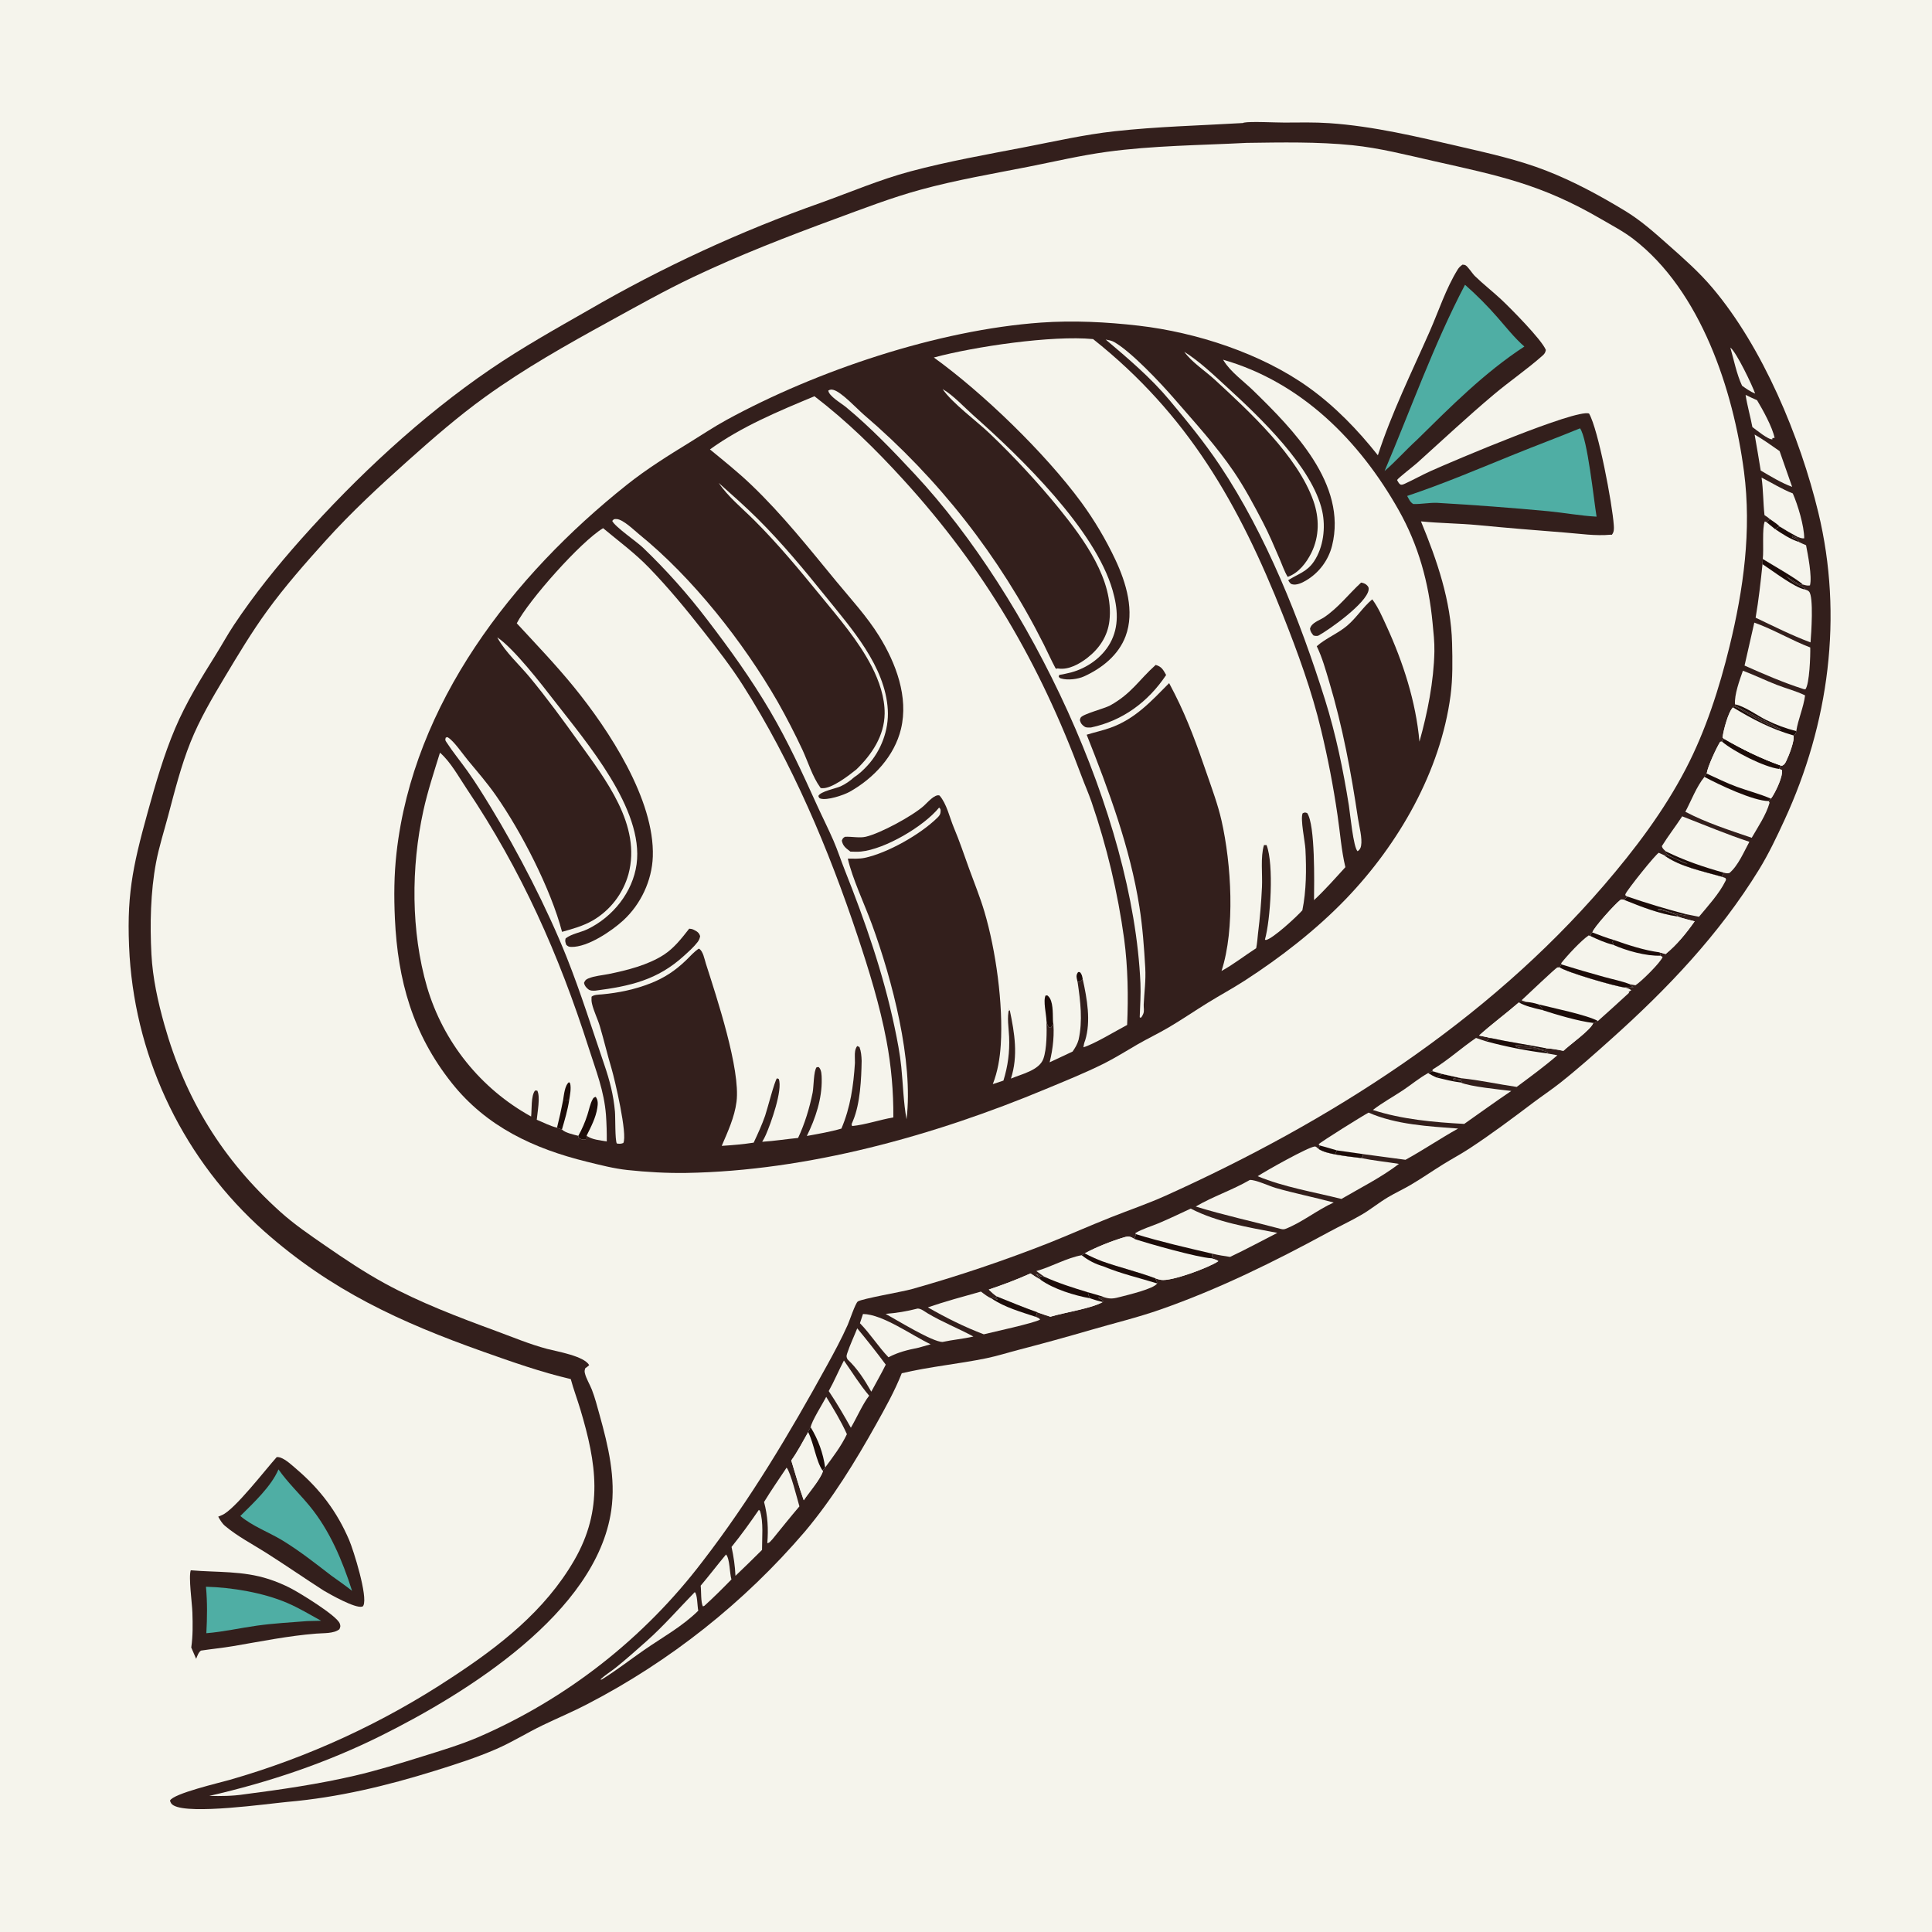 <svg version="1.1" xmlns="http://www.w3.org/2000/svg" style="display: block;" viewBox="0 0 2048 2048" width="1024" height="1024">
<path transform="translate(0,0)" fill="rgb(245,244,236)" d="M 0 0 L 2048 0 L 2048 2048 L 0 2048 L 0 0 z"/>
<path transform="translate(0,0)" fill="rgb(51,31,28)" d="M 1317.6 130.407 C 1317.93 130.262 1318.24 130.043 1318.59 129.973 C 1325.84 128.536 1352.63 129.972 1361.49 129.927 C 1377.32 129.846 1393.3 129.483 1409.09 130.551 C 1456.03 133.727 1502.65 145.004 1548.35 155.569 C 1578.84 162.617 1609.64 169.47 1638.87 180.837 C 1667.76 192.074 1695.77 207.228 1722.25 223.273 C 1739.62 233.799 1753.54 246.369 1768.63 259.728 C 1784.99 274.218 1800.95 288.265 1815.12 304.994 C 1868.63 368.176 1908.16 463.245 1927.49 543.261 C 1954.11 653.464 1938.7 767.299 1891.53 869.489 C 1883.39 887.13 1874.84 905.176 1864.66 921.749 C 1822.44 990.472 1767.57 1048.11 1707.78 1101.59 C 1690.05 1117.45 1672.23 1133.36 1653.55 1148.1 C 1644.33 1155.37 1634.57 1161.84 1625.21 1168.9 C 1602.96 1185.69 1580.85 1202.27 1557.51 1217.56 C 1548.5 1223.47 1538.93 1228.54 1529.77 1234.23 C 1518.17 1241.42 1506.92 1249.26 1495.15 1256.16 C 1487.28 1260.77 1478.92 1264.59 1471.1 1269.25 C 1461.68 1274.86 1453.14 1281.91 1443.68 1287.46 C 1432.34 1294.12 1420.26 1299.68 1408.7 1305.97 C 1351.03 1337.33 1292.06 1366.47 1230.01 1388.18 C 1205.96 1396.6 1180.92 1402.63 1156.46 1409.75 C 1130.81 1417.22 1105.34 1424.23 1079.49 1430.95 C 1068.32 1433.85 1057.19 1437.4 1045.89 1439.74 C 1016.03 1445.91 985.642 1448.66 955.894 1455.7 C 948.395 1474.66 938.664 1492.01 928.761 1509.76 C 906.749 1549.21 882.369 1588.87 853.219 1623.54 C 788.847 1698.74 710.576 1760.82 622.695 1806.39 C 607.181 1814.49 590.962 1821.25 575.2 1828.85 C 558.556 1836.87 542.992 1846.72 525.983 1854.1 C 505.099 1863.17 483.087 1870.23 461.361 1876.99 C 410.04 1892.97 358.518 1905.4 304.752 1910.08 C 282.388 1912.21 201.681 1923.66 184.145 1913.9 C 181.692 1912.54 181.077 1911.33 180.201 1908.77 C 183.291 1901.3 233.601 1889.59 243.172 1886.82 C 326.551 1862.94 405.793 1826.46 478.155 1778.65 C 529.183 1745.31 577.653 1707.65 608.685 1654 C 640.005 1599.86 632.237 1551.01 615.235 1494.17 C 612 1483.36 607.976 1472.82 605.041 1461.91 C 573.682 1454.56 542.818 1443.71 512.489 1432.94 C 424.102 1401.55 350.893 1367.98 279.865 1305.03 C 195.995 1230.41 144.823 1125.81 137.391 1013.8 C 133.655 951.203 140.146 920.337 156.64 860.718 C 164.804 831.211 173.65 800.343 185.631 772.173 C 197.441 744.403 212.654 719.75 228.586 694.305 C 235.143 683.832 241.04 672.926 247.884 662.635 C 269.232 630.536 293.786 600.04 319.401 571.276 C 378.202 505.245 446.863 441.146 520.006 391.302 C 553.452 368.509 588.217 349.024 623.297 329.003 C 701.933 283.327 784.67 245.107 870.424 214.84 C 901.453 203.684 932.781 190.333 964.632 181.796 C 1004.89 171.005 1046.38 163.726 1087.3 155.802 C 1118.54 149.751 1149.66 142.667 1181.33 139.163 C 1226.66 134.148 1272.12 133.085 1317.6 130.407 z"/>
<path transform="translate(0,0)" fill="rgb(245,244,236)" d="M 1321.46 151.46 C 1358.35 150.937 1396.85 150.19 1433.58 153.934 C 1462.46 156.88 1490.68 164.169 1518.95 170.54 C 1589.44 186.426 1633.72 195.173 1697.36 232.291 C 1708.78 238.956 1720.8 245.203 1731.31 253.266 C 1803.02 308.279 1837.47 413.667 1848.71 499.96 C 1856.85 562.476 1848.21 624.568 1833.36 685.32 C 1822.57 729.523 1808.08 774.553 1787.02 815.015 C 1763.7 859.829 1733.08 900.292 1700.24 938.453 C 1575.28 1083.66 1409.27 1189.12 1235.79 1267.4 C 1216.91 1275.92 1197 1282.68 1177.74 1290.33 C 1155.74 1299.07 1134.13 1308.66 1112.17 1317.46 C 1064.3 1336.33 1015.49 1352.76 965.946 1366.69 C 956.511 1369.29 913.663 1376.69 909.34 1379.62 C 906.742 1381.38 900.475 1400.24 898.636 1404.36 C 892.042 1419.12 884.353 1433.38 876.567 1447.53 C 836.959 1519.55 795.208 1589.7 744.941 1654.91 C 682.922 1736.51 600.948 1800.77 506.907 1841.51 C 487.618 1849.69 467.498 1855.73 447.53 1861.96 C 423.795 1869.36 400.495 1876.59 376.248 1882.25 C 338.026 1891.18 297.701 1897.04 258.773 1902.07 C 246.518 1903.96 234.168 1904.02 221.804 1903.73 C 285.199 1889.24 346.343 1868.67 404.647 1839.57 C 494.56 1794.68 632.218 1709.71 647.962 1601.05 C 652.93 1566.77 644.693 1532.53 635.55 1499.75 C 633.068 1490.85 630.733 1481.63 627.365 1473.02 C 625.178 1467.43 621.33 1461.34 619.992 1455.59 C 619.473 1453.36 619.755 1452.4 620.447 1450.32 C 621.984 1449.31 623.203 1448.44 624.541 1447.15 C 619.369 1437.43 590.048 1432.55 580.081 1429.92 C 561.342 1424.95 543.512 1417.41 525.335 1410.73 C 485.711 1396.17 445.187 1380.77 408.036 1360.52 C 386.012 1348.51 365.375 1334.65 344.76 1320.4 C 328.368 1309.07 311.953 1297.91 297.116 1284.55 C 236.194 1229.7 196.493 1165.2 174.264 1086.31 C 167.425 1062.04 161.843 1036.78 160.52 1011.56 C 158.867 980.017 159.545 945.43 165.426 914.268 C 168.539 897.774 173.91 881.068 178.228 864.795 C 185.091 838.933 191.969 811.586 201.933 786.782 C 211.757 762.325 224.811 740.181 238.313 717.63 C 252.556 693.843 266.828 670.05 283.134 647.599 C 302.062 621.539 323.364 597.347 344.894 573.44 C 372.193 543.128 402.342 515.197 432.746 488.059 C 459.097 464.539 485.609 441.433 514.29 420.741 C 556.197 390.508 600.617 365.514 645.817 340.707 C 675.19 324.587 704.628 308.008 734.909 293.633 C 783.971 270.342 834.349 250.807 885.265 232.074 C 915.025 221.125 944.766 209.62 975.369 201.223 C 1013.32 190.81 1051.82 184.324 1090.37 176.709 C 1117.84 171.283 1145.3 164.79 1173.05 160.996 C 1222.17 154.279 1272.03 154.021 1321.46 151.46 z"/>
<path transform="translate(0,0)" fill="rgb(51,31,28)" d="M 1550.31 280.531 C 1550.98 280.612 1552.51 280.701 1553.27 281.054 C 1555.92 282.298 1560.72 289.957 1563.34 292.519 C 1572.22 301.175 1582.09 308.826 1591.17 317.283 C 1600.65 326.121 1634.38 360.067 1638.67 370.981 C 1638.07 373.881 1637.33 375.038 1635.1 377.02 C 1618.78 391.473 1600.3 404.105 1583.54 418.184 C 1555.79 441.505 1529.28 466.394 1502.33 490.633 C 1498.41 494.158 1482.51 506.375 1480.97 508.788 C 1481.18 509.202 1481.36 509.627 1481.59 510.031 C 1483.88 514.13 1485.05 514.641 1489.08 512.804 C 1498.45 508.532 1507.43 503.436 1516.83 499.222 C 1541.46 488.185 1669.96 433.612 1684.43 438.301 C 1694.28 455.083 1709.21 534.579 1710.69 556.825 C 1710.93 560.49 1711.1 563.963 1708.59 566.915 C 1708.23 566.874 1707.87 566.759 1707.51 566.793 C 1691.11 568.329 1675.27 565.785 1658.81 564.518 C 1628.07 562.151 1597.44 559.594 1566.73 556.652 C 1546.6 554.722 1526.37 554.734 1506.28 552.68 C 1523.26 593.788 1538.16 636.911 1539.27 681.863 C 1539.71 700.109 1540.05 719.022 1537.66 737.14 C 1526.99 817.802 1482.54 894.877 1426.76 952.873 C 1395.22 985.658 1357.35 1015.02 1319.18 1039.66 C 1306.51 1047.84 1293.11 1055.07 1280.26 1063.01 C 1266.43 1071.55 1252.93 1080.8 1238.92 1089.05 C 1228.12 1095.41 1216.76 1100.81 1205.9 1107.06 C 1193.87 1113.99 1182.18 1121.46 1169.73 1127.65 C 1149.97 1137.48 1129.18 1145.83 1108.82 1154.32 C 990.102 1203.87 856.425 1241.19 727.25 1243.36 C 706.853 1243.68 685.529 1242.45 665.232 1240.28 C 650.662 1238.72 636.403 1235 622.205 1231.51 C 565.929 1217.66 515.752 1194.45 478.843 1147.97 C 437.413 1095.8 421.607 1039.21 418.611 973.662 C 417.54 950.237 417.709 927.329 420.336 904.004 C 438.161 745.721 543.102 610.474 664.488 513.895 C 685.704 497.015 708.34 482.93 731.374 468.784 C 744.196 460.911 756.709 452.491 769.918 445.265 C 865.939 392.731 994.454 349.703 1103.46 341.958 C 1137.61 339.532 1173.07 341.301 1207.04 345.235 C 1268.24 352.321 1337 374.619 1387.29 410.719 C 1415.21 430.755 1439.33 455.75 1460.6 482.62 C 1475.1 437.852 1496.43 394.638 1515.4 351.656 C 1525.06 329.786 1532.61 306.046 1545.25 285.624 C 1546.57 283.493 1548.29 281.969 1550.31 280.531 z"/>
<path transform="translate(0,0)" fill="rgb(245,244,236)" d="M 547.789 660.717 C 560.256 636.586 615.427 574.233 639.309 559.895 C 655.898 573.732 672.826 586.139 687.929 601.748 C 708.979 623.501 727.263 645.779 745.917 669.529 C 760.427 688.001 774.748 706.409 787.392 726.232 C 839.546 807.992 878.444 900.304 909.041 992.1 C 921.174 1028.5 932.582 1065.37 939.713 1103.12 C 944.755 1129.96 947.188 1157.22 946.976 1184.52 C 932.481 1186.98 917.707 1192.21 903.248 1193.67 L 902.719 1191.7 L 904.376 1187.66 C 911.811 1169.91 913.069 1143.76 913.382 1124.49 C 913.18 1119.44 912.867 1114.71 911.079 1109.92 L 908.666 1108.84 C 906.24 1112.19 906.093 1116 906.165 1119.97 C 906.185 1122.24 906.218 1124.5 906.266 1126.76 C 904.707 1150.93 901.508 1173.94 891.916 1196.36 C 880.048 1199.83 867.436 1201.94 855.277 1204.17 C 864.411 1185.72 871.475 1164.72 871.045 1143.86 C 870.961 1139.78 871.009 1134.12 867.883 1131.14 L 865.697 1131.28 C 862.364 1135.15 862.642 1152.15 861.444 1158.13 C 858.163 1174.49 853.095 1191.18 846.001 1206.28 C 833.284 1207.49 820.701 1209.55 807.935 1210.33 C 809.446 1207.93 810.774 1205.41 811.906 1202.8 C 816.916 1191.39 829.978 1155.38 825.517 1143.76 L 823.665 1143.04 C 821.24 1145.14 813.238 1176.48 811.038 1182.78 C 807.621 1192.56 803.326 1201.89 798.923 1211.26 C 787.637 1213.01 776.439 1213.94 765.055 1214.67 C 771.528 1199.57 778.621 1184.39 780.734 1167.94 C 785.136 1133.67 759.624 1057.02 748.291 1021.56 C 746.772 1016.81 745.277 1007.87 740.82 1005.57 C 735.914 1008.66 731.651 1013.69 727.461 1017.72 C 715.803 1028.92 704.564 1036.47 689.457 1042.41 C 673.027 1048.88 655.598 1052.48 638.054 1054.08 C 634.679 1054.38 629.537 1054.31 627.061 1056.58 C 626.896 1059.2 626.936 1061.45 627.543 1064.02 C 629.485 1072.26 633.54 1079.97 635.934 1088.09 C 640.286 1102.83 643.803 1117.83 648.217 1132.6 C 651.535 1143.7 665.461 1202.89 660.732 1211.64 C 658.012 1212.67 656.63 1212.53 653.838 1212.16 C 651.845 1208.38 652.42 1184.36 651.878 1178.28 C 650.288 1160.46 646.289 1145.28 640.545 1128.49 C 627.571 1090.56 615.7 1052.4 600.858 1015.1 C 580.135 963.027 549.174 903.081 519.762 854.858 C 512.078 842.259 504.23 829.584 495.675 817.55 C 488.339 807.229 480.074 797.244 473.201 786.641 C 471.759 784.418 471.892 784.469 472.479 781.967 L 474.03 781.364 C 474.379 781.534 474.745 781.67 475.076 781.873 C 481.296 785.687 490.613 799.419 495.672 805.509 C 505.808 817.714 516.236 829.78 525.359 842.771 C 552.532 881.465 583.931 942.473 595.788 987.804 C 606.99 984.658 618.2 981.581 628.363 975.746 C 646.841 964.95 660.398 947.393 666.167 926.785 C 680.231 874.561 641.578 825.957 613.15 786.115 C 596.709 763.073 579.836 740.099 561.832 718.254 C 550.944 705.043 535.972 691.579 527.706 676.692 C 527.513 676.344 527.333 675.988 527.147 675.636 C 544.697 687.381 574.256 725.598 588.09 743.485 C 621.813 787.087 682.697 857.812 674.825 916.017 C 670.804 945.754 649.469 972.199 622.684 985.021 C 615.337 988.539 606.041 989.788 599.59 994.734 C 598.727 997.686 599.333 998.593 600.211 1001.48 C 602.027 1003.25 603.052 1003.71 605.644 1003.77 C 623.026 1004.14 648.345 986.966 660.629 975.703 C 679.252 958.627 691.122 933.412 692.006 908.076 C 694.112 847.704 645.449 773.756 608.221 728.061 C 589.145 704.647 568.26 682.875 547.789 660.717 z"/>
<path transform="translate(0,0)" fill="rgb(51,31,28)" d="M 730.584 984.443 C 732.233 984.563 733.616 984.729 735.123 985.469 C 738.689 987.221 740.99 988.482 742.176 992.343 C 741.734 994.888 740.956 996.68 739.406 998.717 C 735.357 1004.04 729.906 1008.78 724.984 1013.27 C 696.91 1038.89 667.743 1045.41 631.107 1050.12 C 628.443 1050.17 625.896 1050.44 623.662 1048.72 C 621.398 1046.97 619.607 1044.76 619.065 1041.93 C 620.108 1039.45 620.887 1038.37 623.542 1037.24 C 629.966 1034.51 638.449 1033.88 645.341 1032.48 C 664.778 1028.54 687.022 1022.93 703.729 1012.06 C 714.704 1004.91 722.595 994.605 730.584 984.443 z"/>
<path transform="translate(0,0)" fill="rgb(245,244,236)" d="M 863.348 420.031 C 898.144 446.747 927.744 475.809 957.289 508.193 C 1043.51 602.699 1102.01 702.856 1146.38 822.459 C 1149.79 831.652 1153.81 840.638 1157.01 849.903 C 1173.25 897.14 1184.85 945.846 1191.65 995.33 C 1195.63 1025.54 1196.15 1056.08 1194.81 1086.5 C 1183.18 1092.61 1159.67 1106.92 1148.46 1110.17 C 1148.84 1107.5 1149.25 1105.44 1150.29 1102.92 C 1156.62 1082.66 1152.31 1058.42 1147.77 1038.14 C 1145.83 1040.15 1145.04 1040.28 1142.32 1041.1 C 1145.29 1061.28 1147.87 1081.99 1143.34 1102.19 C 1141.98 1107.08 1139.82 1110.54 1137.02 1114.67 L 1112.65 1126.11 C 1116.3 1111.6 1118.03 1095.36 1116.14 1080.48 C 1115.86 1084.21 1116.23 1086.34 1113.97 1089.39 C 1111.97 1089.15 1112.42 1089.61 1111.31 1088.06 C 1109.92 1086.12 1109.75 1084.69 1109.32 1082.41 C 1109.67 1093.71 1109.77 1111.96 1105.97 1122.47 C 1101.54 1134.68 1082.52 1138.68 1071.63 1143.36 C 1079.44 1119.07 1075.53 1095.32 1070.43 1070.93 L 1069.33 1071.53 L 1069.89 1069.04 L 1070.36 1071 L 1069.77 1069.07 C 1067.25 1078.6 1069.28 1089.27 1069.7 1099 C 1070.4 1115.19 1068.44 1130.05 1063.67 1145.48 L 1052.41 1149.22 C 1057.65 1135.84 1059.93 1121.83 1060.85 1107.52 C 1063.59 1064.75 1055.67 1007.3 1043.46 966.229 C 1038.87 950.794 1032.72 935.813 1027.24 920.68 C 1021.99 906.183 1017.16 891.597 1011.15 877.389 C 1006.64 866.701 1003.6 851.992 995.922 843.279 C 990.847 841.462 983.061 850.873 979.309 854.208 C 967.112 865.048 933.353 883.373 917.663 887.016 C 911.145 888.53 902.606 886.634 895.701 887.042 C 893.45 888.433 893.407 888.627 892.373 891.082 C 893.364 896.427 896.192 898.724 900.415 901.942 L 901.488 902.746 C 905.17 902.822 908.926 903.049 912.598 902.686 C 938.306 900.145 979.259 875.995 995.514 856.05 C 997.177 857.626 997.168 858.107 997.04 860.452 C 996.87 863.545 995.441 865.072 993.38 867.092 C 975.566 884.543 940.776 904.323 916.468 909.384 C 910.756 910.573 904.517 910.208 898.707 910.163 C 903.32 930.791 916.724 959.216 924.353 980.059 C 945.625 1038.18 968.503 1124.9 960.963 1186.5 C 957.658 1168.4 957.262 1149.29 955.403 1130.95 C 953.983 1116.95 951.203 1102.69 948.307 1088.92 C 936.309 1031.88 917.001 976.383 895.501 922.342 C 891.367 911.95 887.905 901.213 883.456 890.959 C 877.947 878.262 871.624 865.839 865.903 853.219 C 850.561 819.377 835.188 785.811 816.321 753.734 C 796.2 719.524 773.725 688.277 749.631 656.823 C 728.96 629.655 706.199 604.143 681.558 580.518 C 674.93 574.121 651.983 558.58 648.987 552.187 L 650.716 550.433 C 652.091 550.204 652.252 550.105 653.807 550.226 C 660.763 550.767 672.258 562.118 677.576 566.432 C 734.265 612.424 787.892 680.578 824.334 743.857 C 833.777 760.582 842.58 777.66 850.722 795.055 C 856.511 807.625 861.348 823.465 869.371 834.516 C 870.199 835.655 869.884 835.406 871.44 835.516 C 881.688 836.242 900.185 821.751 907.848 815.608 C 924.189 799.831 937.439 780.024 937.753 756.449 C 937.979 739.448 931.859 721.658 924.173 706.713 C 909.989 679.136 889.006 654.91 869.459 631.02 C 847.087 603.678 824.509 576.359 799.46 551.403 C 786.863 538.853 771.857 526.674 761.904 511.964 C 776.019 524.586 790.291 537.107 803.7 550.485 C 829.214 575.941 852.234 603.726 874.808 631.746 C 902.46 666.07 938.491 706.243 941.121 752.506 C 942.327 773.712 934.071 795.545 919.855 811.203 C 915.615 815.872 910.674 820.555 905.362 823.97 C 901.233 827.678 896.205 831.232 891.121 833.533 C 885.775 835.953 869.757 838.837 867.502 843.772 C 868.102 845.135 868.003 845.926 869.542 846.459 C 876.531 848.877 894.504 842.796 900.764 839.283 C 926.107 825.061 948.123 801.485 955.061 772.787 C 963.266 738.85 949.709 703.015 932.003 674.399 C 919.063 653.485 901.977 635.05 886.364 616.102 C 857.405 580.959 829.711 545.885 796.704 514.244 C 782.693 500.813 767.552 488.714 752.572 476.4 C 785.942 452.207 825.467 435.811 863.348 420.031 z"/>
<path transform="translate(0,0)" fill="rgb(28,12,9)" d="M 1109.32 1082.41 C 1109.2 1075.39 1105.53 1060.87 1108.38 1055.21 C 1110.65 1055.31 1110.04 1054.85 1111.48 1056.32 C 1116.37 1061.28 1115.96 1073.77 1116.14 1080.48 C 1115.86 1084.21 1116.23 1086.34 1113.97 1089.39 C 1111.97 1089.15 1112.42 1089.61 1111.31 1088.06 C 1109.92 1086.12 1109.75 1084.69 1109.32 1082.41 z"/>
<path transform="translate(0,0)" fill="rgb(28,12,9)" d="M 1142.32 1041.1 C 1142 1039.84 1141.72 1038.57 1141.45 1037.29 C 1140.86 1034.28 1141.1 1032.94 1142.84 1030.43 L 1144.62 1030.44 C 1146.98 1032.74 1147.19 1035.05 1147.77 1038.14 C 1145.83 1040.15 1145.04 1040.28 1142.32 1041.1 z"/>
<path transform="translate(0,0)" fill="rgb(245,244,236)" d="M 989.906 378.965 C 1032.97 367.366 1115.24 355.256 1158.73 359.445 C 1259.19 439.257 1313.42 534.409 1360.04 652.184 C 1375.67 691.677 1390.71 732.715 1400.49 774.097 C 1407.65 803.804 1413.43 833.826 1417.82 864.067 C 1420.55 882.132 1421.88 901.539 1426.15 919.235 C 1415.33 931.102 1404.68 943.233 1392.92 954.178 C 1393.11 935.867 1394.29 874.231 1385.65 861.881 C 1383.17 861.072 1383.26 861.081 1380.86 862.116 C 1378.2 868.036 1383.41 892.222 1383.81 900.192 C 1384.89 921.292 1384.82 944.211 1380.55 964.964 C 1374.85 971.462 1349.19 995.266 1341.8 996.481 L 1340.88 996.005 C 1346.84 974.878 1350.55 916.164 1342.6 895.805 L 1339.88 895.825 C 1335.99 908.35 1338.4 926.7 1337.74 940.282 C 1336.98 956.746 1335.58 973.173 1333.54 989.528 C 1333 994.73 1332.64 1000.01 1331.61 1005.14 C 1319.33 1013.02 1307.63 1022.3 1294.85 1029.28 C 1309.44 984.569 1305.31 915.85 1294.84 869.752 C 1290.99 852.834 1284.95 836.709 1279.32 820.345 C 1269.25 791.054 1259.23 763.115 1245.18 735.419 C 1243.26 731.643 1241.32 727.884 1239.34 724.142 C 1220.12 743.557 1203.2 762.264 1176.69 771.61 C 1168.54 774.483 1160.14 776.268 1151.92 778.844 C 1175.29 837.732 1197.9 898.413 1207.83 961.289 C 1211.21 982.676 1212.77 1004.24 1214.01 1025.84 C 1214.78 1039.42 1213 1051.47 1212.37 1064.87 C 1212.21 1068.33 1213.25 1071.54 1211.84 1074.87 C 1211.11 1076.62 1210.57 1077.63 1209.21 1078.98 L 1208.14 1078.3 C 1208.56 1066.35 1209.44 1054.18 1208.91 1042.23 C 1201.07 863.567 1091.3 633.018 969.787 502.739 C 946.546 477.82 923.058 453.283 896.774 431.539 C 891.965 427.561 878.568 419.904 878.038 413.991 C 880.094 412.841 881.251 412.73 883.577 413.345 C 891.998 415.572 908.281 433.119 915.447 439.362 C 994.753 507.076 1059.71 589.975 1106.48 683.178 C 1110.71 691.601 1114.54 700.246 1118.99 708.553 L 1120.43 708.921 L 1120.94 708.518 C 1121.32 708.576 1121.71 708.637 1122.09 708.69 C 1132.96 710.186 1144.29 703.833 1152.69 697.307 C 1165.42 687.412 1174.2 674.271 1176.05 657.963 C 1180.94 614.792 1148.52 570.985 1122.84 539.235 C 1100.05 511.316 1075.56 484.823 1049.52 459.908 C 1035.4 446.382 1009.51 427.486 999.198 412.454 C 1010.09 418.553 1022.56 432.118 1032.21 440.668 C 1082.25 485.006 1160.88 561.273 1179.43 625.836 C 1184.85 644.698 1186.65 664.093 1176.71 681.847 C 1168.14 697.154 1152.19 708.278 1135.4 712.813 C 1131.25 713.934 1127.09 714.67 1122.87 715.461 L 1122.24 717.083 C 1123.09 718.671 1123.32 718.763 1125.02 719.262 C 1131.98 721.301 1142.65 719.958 1149.13 717.011 C 1168.08 708.401 1185.62 694.498 1193.16 674.44 C 1203.07 648.072 1193.76 617.657 1182.34 593.32 C 1172.26 571.92 1160.16 551.531 1146.2 532.435 C 1107.73 480.123 1042.25 416.725 989.906 378.965 z"/>
<path transform="translate(0,0)" fill="rgb(51,31,28)" d="M 1225.07 704.838 C 1231.49 706.667 1233.07 710.102 1236.15 715.542 C 1217.1 744.064 1190.15 764.018 1156.51 771.166 C 1154.34 771.123 1151.68 771.561 1149.83 770.364 C 1146.95 768.496 1145.5 766.714 1144.7 763.389 C 1145.01 762.46 1145.1 761.417 1145.64 760.6 C 1148.19 756.776 1171.03 751.002 1176.7 747.849 C 1199.59 735.133 1206.96 721.101 1225.07 704.838 z"/>
<path transform="translate(0,0)" fill="rgb(245,244,236)" d="M 466.391 797.871 C 477.628 807.622 486.172 823.384 494.494 835.79 C 552.896 922.849 592.355 1011.5 624.161 1111.15 C 631.883 1135.35 640.391 1156.33 642.364 1181.99 C 643.011 1191.31 643.289 1200.65 643.198 1209.99 C 636.932 1208.86 626.809 1208.09 621.843 1203.82 C 622.528 1205.74 622.261 1205.56 621.633 1207.35 C 620.799 1207.67 619.998 1208.04 619.077 1208.06 C 616.834 1208.12 614.936 1207.24 613.186 1205.96 L 613.035 1204.01 C 608.415 1202.82 598.834 1200.79 595.689 1197.29 C 593.827 1196.83 592.232 1196.11 590.461 1195.37 C 583.049 1193.67 576.042 1189.82 568.984 1186.99 C 569.607 1179.58 573.008 1162.45 569.498 1156.08 L 567.214 1156 C 562.724 1161.37 563.844 1176.47 563.014 1183.55 C 509.614 1154.1 469.972 1104.8 452.683 1046.32 C 435.568 987.298 435.632 919.312 448.783 859.39 C 453.37 838.492 460.095 818.288 466.391 797.871 z"/>
<path transform="translate(0,0)" fill="rgb(28,12,9)" d="M 613.035 1204.01 C 617.041 1196.84 620.144 1189.66 622.665 1181.83 C 624.308 1176.73 625.595 1169.99 628.182 1165.38 C 629.209 1163.54 629.429 1163.44 631.457 1162.69 C 634.151 1166.26 633.826 1170.19 633.173 1174.48 C 631.611 1184.76 626.443 1194.63 621.843 1203.82 C 622.528 1205.74 622.261 1205.56 621.633 1207.35 C 620.799 1207.67 619.998 1208.04 619.077 1208.06 C 616.834 1208.12 614.936 1207.24 613.186 1205.96 L 613.035 1204.01 z"/>
<path transform="translate(0,0)" fill="rgb(28,12,9)" d="M 596.845 1166.56 L 603.323 1166.42 C 601.75 1176.72 598.603 1187.29 595.689 1197.29 C 593.827 1196.83 592.232 1196.11 590.461 1195.37 C 592.846 1185.82 594.975 1176.22 596.845 1166.56 z"/>
<path transform="translate(0,0)" fill="rgb(28,12,9)" d="M 596.845 1166.56 C 597.807 1161.12 598.511 1150.7 603.165 1147.11 L 604.418 1148.55 C 605.622 1154.42 604.195 1160.57 603.323 1166.42 L 596.845 1166.56 z"/>
<path transform="translate(0,0)" fill="rgb(245,244,236)" d="M 1172.1 359.936 C 1175.08 360.512 1178.36 361.009 1181.02 362.534 C 1199.47 373.107 1230.3 405.971 1244.82 422.729 C 1266.57 447.915 1289.33 472.582 1308.04 500.198 C 1319.41 516.986 1329.3 535.543 1338.66 553.511 C 1345.26 566.184 1350.87 579.523 1356.53 592.639 C 1359.18 598.793 1361.52 605.809 1365 611.514 C 1376.52 607.501 1384.89 596.607 1390.14 585.945 C 1398.71 568.567 1398.63 549.104 1392.3 531.076 C 1375.49 483.196 1324.27 436.182 1287.61 402.398 C 1277.62 393.199 1263.14 383.868 1255.4 372.895 C 1272.08 383.53 1286.11 397.051 1300.63 410.352 C 1335.05 441.872 1391.33 495.138 1401.6 541.79 C 1405.42 559.168 1402.92 580.084 1392.91 595.074 C 1385.46 606.234 1375.91 608.376 1365.56 615.051 C 1366.56 616.703 1367.59 618.754 1369.52 619.31 C 1374.37 620.702 1380.32 617.815 1384.4 615.388 C 1398.18 607.271 1408.14 593.968 1412.05 578.453 C 1428.28 513.236 1370.9 455.372 1328.59 414.075 C 1318.59 404.316 1304.39 394.227 1297.13 382.298 C 1296.93 381.97 1296.74 381.635 1296.54 381.304 C 1379.52 405.183 1441.2 467.18 1482.69 540.804 C 1503.79 578.245 1514.54 617.774 1518.6 660.396 C 1519.56 670.371 1520.73 680.61 1520.52 690.632 C 1519.88 722.297 1513.23 755.671 1504.68 786.178 C 1500.9 743.663 1487.32 701.875 1469.58 663.272 C 1465.19 653.729 1460.96 643.75 1454.64 635.31 C 1444.74 643.654 1437.88 654.962 1427.92 663.35 C 1418.03 671.687 1405.47 676.493 1395.81 685.021 C 1401.6 696.893 1405.22 710.08 1409 722.704 C 1423.12 769.927 1432.29 818.835 1439.51 867.563 C 1440.73 875.769 1444.3 888.571 1442.8 896.566 C 1442.32 899.127 1441.29 900.956 1439.11 902.364 C 1434.62 898.543 1431.09 861.681 1429.88 854.005 C 1423.91 816.223 1415.95 777.924 1404.48 741.427 C 1378.03 657.331 1342.21 566.995 1293.18 493.48 C 1276.89 469.049 1258.56 446.694 1239.75 424.212 C 1219.85 400.345 1195.75 379.947 1172.1 359.936 z"/>
<path transform="translate(0,0)" fill="rgb(51,31,28)" d="M 1442.85 617.562 C 1444.76 617.877 1446.9 618.539 1448.42 619.853 C 1450.3 621.486 1451.18 622.795 1450.77 625.38 C 1448.63 639.212 1409.68 667.205 1397.25 673.953 C 1395.28 674.191 1394.15 674.223 1392.27 673.565 C 1390.38 671.177 1389.1 669.643 1388.66 666.505 C 1390.24 659.947 1398.48 657.832 1403.63 654.372 C 1418.72 644.221 1429.65 629.692 1442.85 617.562 z"/>
<path transform="translate(0,0)" fill="rgb(79,174,164)" d="M 1674.89 454.051 C 1682.79 464.716 1689.5 529.981 1692.43 547.687 C 1675.25 546.726 1658.36 543.586 1641.25 541.904 C 1602.12 538.25 1562.93 535.299 1523.69 533.053 C 1514.89 532.703 1506.64 534.547 1498.11 534.289 C 1494.66 532.206 1493.58 529.152 1491.65 525.718 C 1530.05 512.9 1567.79 496.815 1605.31 481.602 C 1628.43 472.229 1651.81 463.543 1674.89 454.051 z"/>
<path transform="translate(0,0)" fill="rgb(79,174,164)" d="M 1552.97 301.871 C 1565.18 312.609 1576.68 324.143 1587.37 336.399 C 1596.66 346.979 1605.25 358.043 1615.88 367.344 C 1573.6 394.954 1537.78 431.029 1501.96 466.314 C 1490.26 476.989 1479.65 489.033 1467.71 499.33 C 1495.63 433.575 1519.78 365.181 1552.97 301.871 z"/>
<path transform="translate(0,0)" fill="rgb(245,244,236)" d="M 1262.2 1281.17 C 1290.43 1295.71 1323.15 1300.97 1354.06 1306.9 C 1337.45 1315.36 1320.76 1324.45 1303.93 1332.38 C 1297.66 1331.42 1291.42 1330.49 1285.25 1328.98 L 1284.63 1332 L 1286.62 1333.61 L 1283.81 1333.78 C 1286.31 1334.6 1289.49 1335.19 1291.5 1336.88 C 1282.06 1343.51 1241.51 1358.68 1230.6 1356.71 C 1228.53 1356.34 1226.57 1355.75 1224.6 1355.04 C 1206.22 1348.14 1186.96 1343.61 1168.4 1337.04 C 1162 1334.53 1155.9 1331.87 1149.84 1328.63 C 1161.4 1322.27 1179.06 1315.24 1191.79 1311.55 C 1196.89 1310.07 1198.25 1310.88 1202.68 1313.38 L 1204.11 1308.26 L 1203.42 1307.21 C 1210.96 1302.6 1220.48 1299.97 1228.65 1296.5 C 1239.95 1291.7 1251.08 1286.37 1262.2 1281.17 z"/>
<path transform="translate(0,0)" fill="rgb(245,244,236)" d="M 1149.84 1328.63 C 1161.4 1322.27 1179.06 1315.24 1191.79 1311.55 C 1196.89 1310.07 1198.25 1310.88 1202.68 1313.38 C 1217.21 1318.27 1269.96 1333.12 1283.81 1333.78 C 1286.31 1334.6 1289.49 1335.19 1291.5 1336.88 C 1282.06 1343.51 1241.51 1358.68 1230.6 1356.71 C 1228.53 1356.34 1226.57 1355.75 1224.6 1355.04 C 1206.22 1348.14 1186.96 1343.61 1168.4 1337.04 C 1162 1334.53 1155.9 1331.87 1149.84 1328.63 z"/>
<path transform="translate(0,0)" fill="rgb(28,12,9)" d="M 1204.11 1308.26 C 1230.88 1316.45 1258 1322.64 1285.25 1328.98 L 1284.63 1332 L 1286.62 1333.61 L 1283.81 1333.78 C 1269.96 1333.12 1217.21 1318.27 1202.68 1313.38 L 1204.11 1308.26 z"/>
<path transform="translate(0,0)" fill="rgb(245,244,236)" d="M 1619.06 1062.18 L 1613.34 1060.59 L 1613.25 1060.03 C 1618.22 1055.53 1648.96 1026.08 1650.9 1025.54 C 1651.69 1025.32 1652.55 1025.47 1653.37 1025.44 C 1661.5 1030.97 1713.35 1045.97 1722.6 1046.79 C 1724.64 1047.52 1728.2 1048.11 1729.18 1050.01 C 1728.86 1050.11 1728.51 1050.15 1728.2 1050.3 C 1727.92 1050.44 1726.69 1051.39 1726.41 1051.61 L 1726.94 1052.34 C 1716.01 1062.42 1704.99 1072.4 1693.88 1082.3 L 1688.9 1084.37 C 1686.78 1091.41 1663.69 1107.66 1657.3 1113.91 C 1651.26 1112.81 1645.18 1111.47 1639.04 1111.25 C 1619.32 1107.41 1599.54 1104.56 1579.86 1100.31 C 1575.97 1099.2 1571.79 1098.58 1567.82 1097.74 C 1581.38 1085.52 1596.23 1074.61 1610.06 1062.63 L 1619.06 1062.18 z"/>
<path transform="translate(0,0)" fill="rgb(245,244,236)" d="M 1619.06 1062.18 C 1623.16 1062.55 1626.77 1063.4 1630.71 1064.61 C 1632.2 1066.33 1633.72 1067.99 1635.31 1069.62 L 1634.3 1070.54 C 1649.8 1075.54 1673.07 1082.52 1688.9 1084.37 C 1686.78 1091.41 1663.69 1107.66 1657.3 1113.91 C 1651.26 1112.81 1645.18 1111.47 1639.04 1111.25 C 1619.32 1107.41 1599.54 1104.56 1579.86 1100.31 C 1575.97 1099.2 1571.79 1098.58 1567.82 1097.74 C 1581.38 1085.52 1596.23 1074.61 1610.06 1062.63 L 1619.06 1062.18 z"/>
<path transform="translate(0,0)" fill="rgb(28,12,9)" d="M 1619.06 1062.18 C 1623.16 1062.55 1626.77 1063.4 1630.71 1064.61 C 1632.2 1066.33 1633.72 1067.99 1635.31 1069.62 L 1634.3 1070.54 C 1625.99 1068.66 1617.57 1066.77 1610.06 1062.63 L 1619.06 1062.18 z"/>
<path transform="translate(0,0)" fill="rgb(28,12,9)" d="M 1630.71 1064.61 C 1645.51 1068.41 1682.12 1075.79 1693.88 1082.3 L 1688.9 1084.37 C 1673.07 1082.52 1649.8 1075.54 1634.3 1070.54 L 1635.31 1069.62 C 1633.72 1067.99 1632.2 1066.33 1630.71 1064.61 z"/>
<path transform="translate(0,0)" fill="rgb(245,244,236)" d="M 1687.99 988.434 C 1688.99 983.611 1712.63 957.594 1717.6 954.013 C 1719.07 952.95 1720.07 953.628 1721.75 953.917 C 1739.17 961.036 1759.18 968.757 1777.83 971.417 C 1783.9 973.588 1790.17 975.056 1796.41 976.632 C 1787.57 989.198 1777.54 1001.6 1765.59 1011.33 C 1763.49 1010.76 1761.41 1010.17 1759.33 1009.56 L 1760.25 1013.06 L 1762.45 1014.45 C 1760.29 1020.36 1739.35 1041 1733.66 1044.42 L 1728.07 1043.44 L 1728.78 1045.11 L 1731.85 1046.51 C 1728.67 1046.28 1725.67 1045.74 1722.6 1046.79 C 1713.35 1045.97 1661.5 1030.97 1653.37 1025.44 L 1654.95 1022.28 L 1655.09 1020.8 C 1661.14 1013.12 1676.3 996.663 1684.11 991.557 L 1686.23 992.375 L 1686.21 990.017 L 1687.99 988.434 z"/>
<path transform="translate(0,0)" fill="rgb(245,244,236)" d="M 1687.99 988.434 C 1688.99 983.611 1712.63 957.594 1717.6 954.013 C 1719.07 952.95 1720.07 953.628 1721.75 953.917 C 1739.17 961.036 1759.18 968.757 1777.83 971.417 C 1783.9 973.588 1790.17 975.056 1796.41 976.632 C 1787.57 989.198 1777.54 1001.6 1765.59 1011.33 C 1763.49 1010.76 1761.41 1010.17 1759.33 1009.56 C 1742.73 1007.32 1726.54 1001.98 1710.79 996.452 C 1703.07 994.28 1695.52 991.205 1687.99 988.434 z"/>
<path transform="translate(0,0)" fill="rgb(28,12,9)" d="M 1654.95 1022.28 C 1670.07 1026.96 1685.26 1031.41 1700.53 1035.62 C 1709.52 1038.1 1719.41 1040.04 1728.07 1043.44 L 1728.78 1045.11 L 1731.85 1046.51 C 1728.67 1046.28 1725.67 1045.74 1722.6 1046.79 C 1713.35 1045.97 1661.5 1030.97 1653.37 1025.44 L 1654.95 1022.28 z"/>
<path transform="translate(0,0)" fill="rgb(28,12,9)" d="M 1710.79 996.452 C 1726.54 1001.98 1742.73 1007.32 1759.33 1009.56 L 1760.25 1013.06 C 1745.02 1013.66 1723.81 1007.75 1709.89 1001.48 L 1710.3 1000.26 L 1708.73 998.773 L 1710.79 996.452 z"/>
<path transform="translate(0,0)" fill="rgb(28,12,9)" d="M 1687.99 988.434 C 1695.52 991.205 1703.07 994.28 1710.79 996.452 L 1708.73 998.773 L 1710.3 1000.26 L 1709.89 1001.48 C 1701.92 999.594 1693.64 995.902 1686.23 992.375 L 1686.21 990.017 L 1687.99 988.434 z"/>
<path transform="translate(0,0)" fill="rgb(245,244,236)" d="M 1827.31 782.972 C 1846.44 794.112 1866.89 804.158 1887.8 811.53 L 1885.83 815.103 L 1888.87 816.215 C 1890.31 822.756 1882.33 839.004 1878.58 844.736 C 1878.2 845.323 1877.59 846.061 1877.18 846.585 L 1874.92 849.152 L 1875.81 850.935 C 1872.27 863.762 1863.49 876.561 1856.9 888.085 C 1833.26 880.015 1808.71 872.142 1786.53 860.501 C 1792.76 848.808 1798.48 833.596 1806.78 823.527 C 1807.3 822.281 1808.36 821.091 1809.14 819.989 C 1810.17 812.681 1819.45 792.73 1823.48 786.339 L 1825.36 786.12 L 1827.31 782.972 z"/>
<path transform="translate(0,0)" fill="rgb(245,244,236)" d="M 1827.31 782.972 C 1846.44 794.112 1866.89 804.158 1887.8 811.53 L 1885.83 815.103 L 1888.87 816.215 C 1890.31 822.756 1882.33 839.004 1878.58 844.736 C 1878.2 845.323 1877.59 846.061 1877.18 846.585 C 1865.61 841.592 1852.9 838.338 1841.02 834.014 C 1830.06 830.024 1819.75 824.791 1809.14 819.989 C 1810.17 812.681 1819.45 792.73 1823.48 786.339 L 1825.36 786.12 L 1827.31 782.972 z"/>
<path transform="translate(0,0)" fill="rgb(28,12,9)" d="M 1827.31 782.972 C 1846.44 794.112 1866.89 804.158 1887.8 811.53 L 1885.83 815.103 C 1870.11 813.113 1837.92 796.795 1825.36 786.12 L 1827.31 782.972 z"/>
<path transform="translate(0,0)" fill="rgb(28,12,9)" d="M 1809.14 819.989 C 1819.75 824.791 1830.06 830.024 1841.02 834.014 C 1852.9 838.338 1865.61 841.592 1877.18 846.585 L 1874.92 849.152 C 1858.7 849.186 1821.5 831.512 1806.78 823.527 C 1807.3 822.281 1808.36 821.091 1809.14 819.989 z"/>
<path transform="translate(0,0)" fill="rgb(245,244,236)" d="M 1146.63 1330.58 L 1149.84 1328.63 C 1155.9 1331.87 1162 1334.53 1168.4 1337.04 C 1186.96 1343.61 1206.22 1348.14 1224.6 1355.04 C 1225.45 1356.83 1226.51 1358.49 1226.63 1360.49 C 1223.28 1366.23 1195.19 1372.75 1187.36 1374.81 C 1181.3 1376.4 1177.44 1377.23 1171.3 1375.4 C 1170.73 1375.49 1170.17 1375.61 1169.59 1375.68 C 1167.47 1375.93 1166.84 1375.76 1165.01 1374.85 L 1164.38 1375.8 C 1166.38 1377.8 1168.87 1377.13 1169.29 1379.52 L 1168.98 1380.2 C 1157.05 1387.01 1128.19 1391.31 1113.44 1395.77 C 1108.77 1394.24 1104.05 1392.8 1099.47 1391.02 C 1085.07 1385.94 1070.94 1380.04 1056.78 1374.35 C 1053.56 1372.16 1050.93 1369.7 1048.15 1367 C 1063.23 1361.91 1077.87 1356.46 1092.38 1349.89 C 1095.82 1352.32 1099.34 1354.46 1102.98 1356.55 C 1102.59 1354.42 1100.48 1352.69 1099.06 1351.09 L 1098.05 1350.81 L 1098.99 1350.79 C 1101.17 1352.01 1103.17 1353.36 1105.75 1353.49 C 1106.18 1353.51 1106.61 1353.44 1107.04 1353.42 L 1098.54 1347.38 C 1114.58 1342.92 1130.45 1333.49 1146.63 1330.58 z"/>
<path transform="translate(0,0)" fill="rgb(245,244,236)" d="M 1102.98 1356.55 C 1102.59 1354.42 1100.48 1352.69 1099.06 1351.09 L 1098.05 1350.81 L 1098.99 1350.79 C 1101.17 1352.01 1103.17 1353.36 1105.75 1353.49 C 1106.18 1353.51 1106.61 1353.44 1107.04 1353.42 C 1122 1360.18 1137.51 1365.12 1153.22 1369.84 C 1153.66 1372.53 1154.02 1373.97 1155.57 1376.3 C 1160.02 1377.86 1164.4 1379.13 1168.98 1380.2 C 1157.05 1387.01 1128.19 1391.31 1113.44 1395.77 C 1108.77 1394.24 1104.05 1392.8 1099.47 1391.02 C 1085.07 1385.94 1070.94 1380.04 1056.78 1374.35 C 1053.56 1372.16 1050.93 1369.7 1048.15 1367 C 1063.23 1361.91 1077.87 1356.46 1092.38 1349.89 C 1095.82 1352.32 1099.34 1354.46 1102.98 1356.55 z"/>
<path transform="translate(0,0)" fill="rgb(28,12,9)" d="M 1102.98 1356.55 C 1102.59 1354.42 1100.48 1352.69 1099.06 1351.09 L 1098.05 1350.81 L 1098.99 1350.79 C 1101.17 1352.01 1103.17 1353.36 1105.75 1353.49 C 1106.18 1353.51 1106.61 1353.44 1107.04 1353.42 C 1122 1360.18 1137.51 1365.12 1153.22 1369.84 C 1153.66 1372.53 1154.02 1373.97 1155.57 1376.3 C 1138.55 1373.1 1117.25 1366.7 1102.98 1356.55 z"/>
<path transform="translate(0,0)" fill="rgb(28,12,9)" d="M 1146.63 1330.58 L 1149.84 1328.63 C 1155.9 1331.87 1162 1334.53 1168.4 1337.04 C 1186.96 1343.61 1206.22 1348.14 1224.6 1355.04 C 1225.45 1356.83 1226.51 1358.49 1226.63 1360.49 C 1207.79 1354.65 1187.95 1350.11 1169.78 1342.46 C 1161.14 1339.96 1153.67 1336.17 1146.63 1330.58 z"/>
<path transform="translate(0,0)" fill="rgb(28,12,9)" d="M 1153.22 1369.84 C 1159.19 1371.62 1165.51 1373.13 1171.3 1375.4 C 1170.73 1375.49 1170.17 1375.61 1169.59 1375.68 C 1167.47 1375.93 1166.84 1375.76 1165.01 1374.85 L 1164.38 1375.8 C 1166.38 1377.8 1168.87 1377.13 1169.29 1379.52 L 1168.98 1380.2 C 1164.4 1379.13 1160.02 1377.86 1155.57 1376.3 C 1154.02 1373.97 1153.66 1372.53 1153.22 1369.84 z"/>
<path transform="translate(0,0)" fill="rgb(245,244,236)" d="M 1847.55 711.004 C 1859.73 715.535 1871.37 721.271 1883.47 725.976 C 1893.23 729.772 1904.11 732.527 1913.46 737.144 C 1911.77 750.295 1906.08 762.305 1904.13 775.021 C 1903.45 777.982 1903.61 777.878 1901.09 779.561 C 1902.85 784.372 1896.19 801.177 1893.64 806.364 C 1892.37 808.943 1891.72 810.537 1889.02 811.674 L 1887.8 811.53 C 1866.89 804.158 1846.44 794.112 1827.31 782.972 L 1826.04 782.003 C 1826.06 781.707 1826.08 781.41 1826.11 781.114 C 1826.75 774.799 1832.23 753.858 1837.15 749.872 L 1838.2 748.663 C 1844.79 751.29 1851.16 755.814 1857.32 759.397 C 1866.42 764.693 1878.33 770.583 1888.27 773.682 C 1886.1 771.336 1853.63 755.541 1847.41 752.118 C 1845.43 751.029 1841.59 749.559 1840.07 747.985 C 1839.69 747.598 1839.47 747.089 1839.17 746.641 C 1838.37 736.287 1844.06 720.98 1847.55 711.004 z"/>
<path transform="translate(0,0)" fill="rgb(245,244,236)" d="M 1837.15 749.872 C 1857.59 762.421 1877.93 772.913 1901.09 779.561 C 1902.85 784.372 1896.19 801.177 1893.64 806.364 C 1892.37 808.943 1891.72 810.537 1889.02 811.674 L 1887.8 811.53 C 1866.89 804.158 1846.44 794.112 1827.31 782.972 L 1826.04 782.003 C 1826.06 781.707 1826.08 781.41 1826.11 781.114 C 1826.75 774.799 1832.23 753.858 1837.15 749.872 z"/>
<path transform="translate(0,0)" fill="rgb(28,12,9)" d="M 1839.17 746.641 C 1849.37 748.599 1862.53 758.367 1872.04 763.125 C 1882.42 768.312 1892.92 772.115 1904.13 775.021 C 1903.45 777.982 1903.61 777.878 1901.09 779.561 C 1877.93 772.913 1857.59 762.421 1837.15 749.872 L 1838.2 748.663 C 1844.79 751.29 1851.16 755.814 1857.32 759.397 C 1866.42 764.693 1878.33 770.583 1888.27 773.682 C 1886.1 771.336 1853.63 755.541 1847.41 752.118 C 1845.43 751.029 1841.59 749.559 1840.07 747.985 C 1839.69 747.598 1839.47 747.089 1839.17 746.641 z"/>
<path transform="translate(0,0)" fill="rgb(245,244,236)" d="M 1518.79 1135.5 L 1528.6 1138.41 C 1535.41 1140.01 1542.23 1141.53 1549.07 1142.97 L 1548.53 1144.17 C 1545.94 1143.93 1543.45 1143.56 1540.89 1143.09 L 1540.35 1144.46 C 1541.75 1145.14 1542.36 1145.08 1543.9 1145.16 C 1545.96 1145.26 1547.67 1145.52 1549.66 1146.13 C 1549.14 1147.39 1549.59 1146.93 1548.28 1147.47 C 1558.39 1151.9 1589.72 1154.93 1602 1156.46 C 1585.21 1167.76 1568.74 1179.76 1552.15 1191.39 C 1520.14 1189.67 1485.88 1186.59 1455.31 1176.62 C 1465.26 1168.92 1476.83 1162.61 1487.33 1155.62 C 1496.19 1149.72 1504.58 1142.61 1513.9 1137.5 C 1515.43 1136.7 1517.18 1136.14 1518.79 1135.5 z"/>
<path transform="translate(0,0)" fill="rgb(28,12,9)" d="M 1528.6 1138.41 C 1535.41 1140.01 1542.23 1141.53 1549.07 1142.97 L 1548.53 1144.17 C 1545.94 1143.93 1543.45 1143.56 1540.89 1143.09 L 1540.35 1144.46 C 1541.75 1145.14 1542.36 1145.08 1543.9 1145.16 C 1545.96 1145.26 1547.67 1145.52 1549.66 1146.13 C 1549.14 1147.39 1549.59 1146.93 1548.28 1147.47 C 1539.75 1146.42 1531.36 1144.27 1523.03 1142.24 L 1528.6 1138.41 z"/>
<path transform="translate(0,0)" fill="rgb(28,12,9)" d="M 1518.79 1135.5 L 1528.6 1138.41 L 1523.03 1142.24 C 1519.72 1140.93 1516.91 1139.37 1513.9 1137.5 C 1515.43 1136.7 1517.18 1136.14 1518.79 1135.5 z"/>
<path transform="translate(0,0)" fill="rgb(245,244,236)" d="M 1724.99 950.311 C 1723.68 949.894 1724.5 950.25 1722.78 948.784 C 1722.88 948.423 1722.95 948.051 1723.09 947.701 C 1724.82 943.273 1755.33 905.144 1758.38 903.99 L 1763.91 906.492 C 1780.37 918.673 1805.46 923.651 1824.97 929.269 L 1829.08 930.802 C 1829.87 933.14 1829.96 932.071 1828.81 934.397 C 1822.5 947.241 1810.21 960.764 1801 971.813 L 1786.75 968.957 L 1786.24 970.408 C 1778.67 968.943 1770.5 967.291 1763.34 964.458 C 1761.3 963.649 1760.29 963.555 1758.13 963.729 L 1757.04 964.557 C 1757.4 964.538 1757.77 964.487 1758.13 964.499 C 1763.56 964.674 1773.17 968.381 1778.25 970.476 L 1777.83 971.417 C 1759.18 968.757 1739.17 961.036 1721.75 953.917 L 1724.99 950.311 z"/>
<path transform="translate(0,0)" fill="rgb(28,12,9)" d="M 1724.99 950.311 C 1745.46 957.365 1765.8 963.5 1786.75 968.957 L 1786.24 970.408 C 1778.67 968.943 1770.5 967.291 1763.34 964.458 C 1761.3 963.649 1760.29 963.555 1758.13 963.729 L 1757.04 964.557 C 1757.4 964.538 1757.77 964.487 1758.13 964.499 C 1763.56 964.674 1773.17 968.381 1778.25 970.476 L 1777.83 971.417 C 1759.18 968.757 1739.17 961.036 1721.75 953.917 L 1724.99 950.311 z"/>
<path transform="translate(0,0)" fill="rgb(245,244,236)" d="M 1333.17 1246.83 C 1341.4 1241.41 1386.69 1215.88 1393.69 1215.34 C 1395.18 1215.22 1396.69 1217.07 1397.81 1218.01 C 1403.09 1221.22 1409.21 1222.49 1415.22 1223.71 C 1424.22 1225.29 1433.2 1226.51 1442.29 1227.52 C 1455.6 1230.24 1469.5 1231.6 1482.95 1233.76 C 1464.46 1247.96 1442.14 1259.13 1421.96 1270.93 C 1392.67 1263.55 1361.07 1258.44 1333.17 1246.83 z"/>
<path transform="translate(0,0)" fill="rgb(245,244,236)" d="M 1450.75 1179.41 C 1479.73 1192.17 1514.37 1193.98 1545.66 1196.32 C 1526.74 1206.85 1508.88 1219.02 1489.89 1229.43 L 1445.05 1223.42 L 1444.36 1226.45 L 1442.29 1227.52 C 1433.2 1226.51 1424.22 1225.29 1415.22 1223.71 C 1409.21 1222.49 1403.09 1221.22 1397.81 1218.01 L 1399.04 1214.26 L 1397.75 1213.05 C 1399.89 1210.5 1445.11 1182.36 1450.75 1179.41 z"/>
<path transform="translate(0,0)" fill="rgb(28,12,9)" d="M 1417.06 1219.42 L 1445.05 1223.42 L 1444.36 1226.45 L 1442.29 1227.52 C 1433.2 1226.51 1424.22 1225.29 1415.22 1223.71 L 1417.06 1219.42 z"/>
<path transform="translate(0,0)" fill="rgb(28,12,9)" d="M 1399.04 1214.26 C 1405.07 1215.9 1411.08 1217.62 1417.06 1219.42 L 1415.22 1223.71 C 1409.21 1222.49 1403.09 1221.22 1397.81 1218.01 L 1399.04 1214.26 z"/>
<path transform="translate(0,0)" fill="rgb(245,244,236)" d="M 1518.79 1135.5 C 1518.27 1134.83 1518.57 1135.34 1518.61 1133.75 C 1535.03 1123.8 1548.87 1111.01 1564.65 1100.26 C 1568.29 1101.62 1572.04 1102.74 1575.73 1103.96 C 1577 1102.53 1578.36 1101.51 1579.86 1100.31 C 1599.54 1104.56 1619.32 1107.41 1639.04 1111.25 L 1638.36 1112.67 C 1629 1111.32 1615.92 1107.25 1606.68 1108.12 L 1606.2 1108.5 C 1608.44 1110.63 1611.78 1111.02 1614.75 1110.97 C 1615.12 1110.96 1615.49 1110.92 1615.86 1110.93 C 1622.25 1111 1635.31 1112.9 1641.16 1115.68 L 1639.29 1116.51 L 1650.92 1118.61 C 1637.12 1130.51 1622.37 1141.31 1607.76 1152.18 C 1588.31 1149.36 1568.57 1144.99 1549.07 1142.97 C 1542.23 1141.53 1535.41 1140.01 1528.6 1138.41 L 1518.79 1135.5 z"/>
<path transform="translate(0,0)" fill="rgb(28,12,9)" d="M 1579.86 1100.31 C 1599.54 1104.56 1619.32 1107.41 1639.04 1111.25 L 1638.36 1112.67 C 1629 1111.32 1615.92 1107.25 1606.68 1108.12 L 1606.2 1108.5 C 1608.44 1110.63 1611.78 1111.02 1614.75 1110.97 C 1615.12 1110.96 1615.49 1110.92 1615.86 1110.93 C 1622.25 1111 1635.31 1112.9 1641.16 1115.68 L 1639.29 1116.51 C 1617.84 1113.77 1596.6 1109.58 1575.73 1103.96 C 1577 1102.53 1578.36 1101.51 1579.86 1100.31 z"/>
<path transform="translate(0,0)" fill="rgb(245,244,236)" d="M 1324.84 1250.82 C 1330.81 1250.37 1345.43 1257.28 1352.27 1259.26 C 1372.61 1265.12 1393.38 1269.18 1413.79 1274.71 C 1396.34 1282.57 1379.58 1296.22 1362.47 1302.71 C 1360.94 1303.29 1359.67 1303.14 1358.11 1302.83 C 1327.82 1294.68 1297.59 1288.25 1267.51 1278.97 C 1285.85 1268.22 1306.37 1261.54 1324.84 1250.82 z"/>
<path transform="translate(0,0)" fill="rgb(245,244,236)" d="M 1783.2 865.34 C 1806.96 874.577 1830.15 884.331 1854.41 892.354 C 1848.66 902.863 1842.49 917.8 1833.16 925.503 C 1830.87 925.936 1829.55 925.708 1827.31 925.098 L 1824.97 929.269 C 1805.46 923.651 1780.37 918.673 1763.91 906.492 C 1766.87 904.851 1783.24 914.864 1788.8 915.564 C 1782.09 912.665 1769.49 908.353 1764.47 903.058 L 1765.82 902.485 C 1763.85 900.559 1762.25 899.663 1761.65 896.904 C 1768.36 886.076 1776.22 876.002 1783.2 865.34 z"/>
<path transform="translate(0,0)" fill="rgb(28,12,9)" d="M 1763.91 906.492 C 1766.87 904.851 1783.24 914.864 1788.8 915.564 C 1782.09 912.665 1769.49 908.353 1764.47 903.058 L 1765.82 902.485 C 1785.94 912.362 1805.82 919.057 1827.31 925.098 L 1824.97 929.269 C 1805.46 923.651 1780.37 918.673 1763.91 906.492 z"/>
<path transform="translate(0,0)" fill="rgb(245,244,236)" d="M 1868.62 592.465 C 1876.8 597.598 1906.24 614.293 1911.07 619.6 L 1909.44 620.116 C 1904.05 617.298 1897.62 614.267 1892.96 610.381 C 1895.91 612.994 1899.01 616.17 1902.4 618.176 C 1906.07 620.353 1910.2 621.188 1913.42 624.151 L 1913.36 624.874 C 1915.03 625.455 1916.43 625.775 1917.68 627.109 C 1922.69 632.479 1919.99 672.179 1919.24 680.978 C 1899.32 673.529 1880.24 663.906 1861.04 654.775 C 1864.26 636.018 1866.37 616.964 1868.34 598.038 L 1868.62 592.465 z"/>
<path transform="translate(0,0)" fill="rgb(28,12,9)" d="M 1868.62 592.465 C 1876.8 597.598 1906.24 614.293 1911.07 619.6 L 1909.44 620.116 C 1904.05 617.298 1897.62 614.267 1892.96 610.381 C 1895.91 612.994 1899.01 616.17 1902.4 618.176 C 1906.07 620.353 1910.2 621.188 1913.42 624.151 L 1913.36 624.874 C 1902.65 623.186 1878.55 604.702 1868.34 598.038 L 1868.62 592.465 z"/>
<path transform="translate(0,0)" fill="rgb(245,244,236)" d="M 1859.64 659.999 C 1879.91 667.168 1898.74 678.664 1918.94 686.338 C 1919.2 694.564 1918.18 725.31 1913.77 730.731 L 1911.77 730.427 C 1890.1 723.477 1870.04 714.731 1849.3 705.521 L 1859.64 659.999 z"/>
<path transform="translate(0,0)" fill="rgb(245,244,236)" d="M 1039.84 1369.14 C 1043.56 1371.95 1047 1374.71 1051.32 1376.57 L 1052.87 1375.59 C 1054.3 1376.56 1055.66 1377.22 1057.25 1377.88 L 1056.79 1376.18 L 1055.29 1375.46 L 1056.78 1374.35 C 1070.94 1380.04 1085.07 1385.94 1099.47 1391.02 L 1097.9 1395.89 C 1099.57 1396.67 1101.8 1397.13 1102.5 1398.86 C 1095.44 1402.73 1052.97 1411.9 1042.85 1414.42 C 1022.84 1406.9 1002.14 1396.54 983.596 1385.85 C 1002.14 1379.47 1020.97 1374.42 1039.84 1369.14 z"/>
<path transform="translate(0,0)" fill="rgb(28,12,9)" d="M 1051.32 1376.57 L 1052.87 1375.59 C 1054.3 1376.56 1055.66 1377.22 1057.25 1377.88 L 1056.79 1376.18 L 1055.29 1375.46 L 1056.78 1374.35 C 1070.94 1380.04 1085.07 1385.94 1099.47 1391.02 L 1097.9 1395.89 C 1082.28 1390.67 1065.01 1385.91 1051.32 1376.57 z"/>
<path transform="translate(0,0)" fill="rgb(245,244,236)" d="M 859.347 1512.93 C 860.243 1506.57 872.287 1487.68 875.829 1480.72 C 883.665 1493.62 891.564 1506.5 897.756 1520.3 C 891.637 1533.13 883.084 1544.25 874.687 1555.63 L 871.934 1558.84 L 872.318 1559.65 C 869.478 1568.49 857.511 1582.05 852.002 1590.35 C 847.03 1576.55 843.122 1562.19 838.784 1548.17 C 845.531 1538.65 850.994 1528.26 856.704 1518.11 C 857.305 1516.15 858.287 1514.67 859.347 1512.93 z"/>
<path transform="translate(0,0)" fill="rgb(245,244,236)" d="M 856.704 1518.11 C 862.824 1530.23 864.989 1548.77 871.934 1558.84 L 872.318 1559.65 C 869.478 1568.49 857.511 1582.05 852.002 1590.35 C 847.03 1576.55 843.122 1562.19 838.784 1548.17 C 845.531 1538.65 850.994 1528.26 856.704 1518.11 z"/>
<path transform="translate(0,0)" fill="rgb(28,12,9)" d="M 856.704 1518.11 C 857.305 1516.15 858.287 1514.67 859.347 1512.93 C 867.363 1526.14 872.552 1540.25 874.687 1555.63 L 871.934 1558.84 C 864.989 1548.77 862.824 1530.23 856.704 1518.11 z"/>
<path transform="translate(0,0)" fill="rgb(245,244,236)" d="M 1868.62 592.465 C 1869.81 582.78 1867.68 559.94 1870.75 552.724 L 1872.64 553.489 L 1881.74 560.893 L 1886.31 557.937 C 1892.48 561.81 1898.69 565.425 1905.11 568.867 L 1904.53 570.188 C 1904 569.908 1903.47 569.62 1902.94 569.346 C 1900.79 568.244 1901.69 568.588 1899.56 568.07 L 1899.86 569.734 C 1902.49 570.824 1904.91 571.261 1906.62 573.592 L 1906.7 574.441 C 1909.28 575.669 1911.84 576.923 1914.5 577.965 C 1916.42 587.908 1921.07 611.284 1918.64 620.559 C 1915.91 621.108 1913.68 620.316 1911.07 619.6 C 1906.24 614.293 1876.8 597.598 1868.62 592.465 z"/>
<path transform="translate(0,0)" fill="rgb(28,12,9)" d="M 1886.31 557.937 C 1892.48 561.81 1898.69 565.425 1905.11 568.867 L 1904.53 570.188 C 1904 569.908 1903.47 569.62 1902.94 569.346 C 1900.79 568.244 1901.69 568.588 1899.56 568.07 L 1899.86 569.734 C 1902.49 570.824 1904.91 571.261 1906.62 573.592 L 1906.7 574.441 C 1897.57 571.395 1889.67 566.225 1881.74 560.893 L 1886.31 557.937 z"/>
<path transform="translate(0,0)" fill="rgb(245,244,236)" d="M 1867.33 506.252 C 1878.07 511.775 1889.21 518.684 1900.43 523.049 C 1905.74 535.09 1912.51 557.524 1912.54 570.62 C 1909.78 570.985 1907.62 569.866 1905.11 568.867 C 1898.69 565.425 1892.48 561.81 1886.31 557.937 L 1881.74 560.893 L 1872.64 553.489 L 1876.16 550.263 C 1874.31 548.666 1872.5 547.34 1870.43 546.041 C 1868.97 532.799 1869.19 519.439 1867.33 506.252 z"/>
<path transform="translate(0,0)" fill="rgb(28,12,9)" d="M 1876.16 550.263 C 1879.45 552.667 1883.49 555.042 1886.31 557.937 L 1881.74 560.893 L 1872.64 553.489 L 1876.16 550.263 z"/>
<path transform="translate(0,0)" fill="rgb(245,244,236)" d="M 833.822 1555.78 C 838.181 1560.68 845.161 1589.21 847.412 1596.82 C 837.729 1608.15 828.443 1619.85 819.021 1631.4 C 817.412 1633.02 815.679 1635.74 813.383 1635.79 C 814.599 1620.6 813.858 1606.94 809.936 1592.17 C 817.441 1579.8 825.829 1567.85 833.822 1555.78 z"/>
<path transform="translate(0,0)" fill="rgb(245,244,236)" d="M 914.802 1392.89 C 935.733 1393.16 966.437 1415.52 986.547 1425 L 973.5 1428.66 C 961.963 1430.99 952.258 1433.32 941.788 1438.76 C 930.963 1427.42 922.606 1413.97 911.552 1402.65 L 914.802 1392.89 z"/>
<path transform="translate(0,0)" fill="rgb(245,244,236)" d="M 894.594 1442.18 C 903.234 1454.5 911.579 1468.06 921.348 1479.5 C 914.809 1487.64 907.776 1503.7 901.955 1513.47 C 894.564 1500.24 886.944 1487.17 878.483 1474.59 C 884.356 1464.05 888.996 1452.87 894.594 1442.18 z"/>
<path transform="translate(0,0)" fill="rgb(245,244,236)" d="M 972.66 1387.13 C 976.195 1386.99 980.34 1390.4 983.33 1392.18 C 999.075 1401.57 1015.8 1408.09 1031.84 1416.76 C 1021.18 1419.28 1010.03 1420.15 999.258 1422.51 C 988.82 1422.88 949.393 1398.52 938.794 1392.76 C 950.346 1391.89 961.439 1390.02 972.66 1387.13 z"/>
<path transform="translate(0,0)" fill="rgb(245,244,236)" d="M 898.406 1440.96 C 897.082 1438.28 897.145 1437.4 898.078 1434.55 C 900.995 1425.63 905.246 1416.86 908.706 1408.1 C 919.129 1420.65 929.213 1433.48 938.945 1446.57 C 934.168 1456.38 928.674 1465.61 923.603 1475.24 C 916.5 1462.74 908.94 1450.84 898.406 1440.96 z"/>
<path transform="translate(0,0)" fill="rgb(245,244,236)" d="M 804.439 1600.5 L 805.598 1601.57 C 809.501 1613.25 807.736 1630.57 807.786 1642.97 C 798.509 1652.24 789.121 1661.4 779.622 1670.44 C 779.182 1660.03 777.668 1649.97 775.466 1639.8 C 785.609 1627.25 795.308 1613.8 804.439 1600.5 z"/>
<path transform="translate(0,0)" fill="rgb(245,244,236)" d="M 736.489 1687.7 C 739.394 1690.17 739.122 1702.82 740.205 1707.4 C 723.21 1724.17 702.316 1735.56 682.867 1749.01 C 668.04 1759.26 653.893 1770.41 638.54 1779.9 C 637.452 1780.62 638.12 1780.36 636.446 1780.37 C 641.292 1775.61 647.243 1772.16 652.538 1767.92 C 663.751 1758.94 674.535 1749.29 685.279 1739.76 C 703.402 1723.69 719.569 1705.04 736.489 1687.7 z"/>
<path transform="translate(0,0)" fill="rgb(245,244,236)" d="M 1859.96 460.629 C 1869.16 465.957 1877.76 472.102 1886.45 478.197 L 1899.74 516.099 C 1888.29 511.894 1876.95 504.942 1866.43 498.773 C 1864.38 486.042 1862.22 473.327 1859.96 460.629 z"/>
<path transform="translate(0,0)" fill="rgb(245,244,236)" d="M 769.627 1647.81 C 773.736 1652.29 773.34 1667.62 775.364 1674.26 C 766.03 1683.82 756.647 1693.19 746.741 1702.17 L 745.173 1702.85 C 742.717 1698.69 743.459 1686.43 742.743 1680.88 C 751.905 1670.06 760.524 1658.71 769.627 1647.81 z"/>
<path transform="translate(0,0)" fill="rgb(245,244,236)" d="M 1850.41 418.618 C 1854.41 420.583 1858.45 422.455 1862.54 424.232 C 1868.6 434.35 1878.9 452.802 1881.14 464.24 L 1879.25 464.267 L 1878.75 464.513 L 1878.87 465.7 C 1874.52 466.33 1861.61 455.59 1857.59 452.68 C 1855.46 441.276 1852.13 430.088 1850.41 418.618 z"/>
<path transform="translate(0,0)" fill="rgb(245,244,236)" d="M 1834.23 368.439 C 1840.61 373.124 1857.58 408.654 1860.53 417.199 C 1855.48 415.192 1851.03 412.006 1846.64 408.87 C 1840.9 396.545 1837.97 381.52 1834.23 368.439 z"/>
<path transform="translate(0,0)" fill="rgb(51,31,28)" d="M 293.38 1544.54 C 294.718 1544.57 295.916 1544.62 297.191 1545.07 C 303.273 1547.26 309.491 1553.22 314.331 1557.35 C 339.219 1578.61 357.281 1602.42 370.148 1632.58 C 374.677 1643.19 390.137 1692.27 385.185 1701.98 C 384.783 1702.76 384.601 1702.91 383.752 1703.12 C 376.272 1705.01 350.304 1690.29 343.176 1686.12 C 322.779 1673.01 302.796 1659.16 282.336 1646.18 C 267.765 1636.93 251.874 1628.73 238.635 1617.6 C 235.387 1614.87 233.411 1611.37 231.328 1607.73 C 232.729 1607.16 234.111 1606.55 235.506 1605.96 C 248.671 1600.4 281.559 1557.66 293.38 1544.54 z"/>
<path transform="translate(0,0)" fill="rgb(79,174,164)" d="M 295.196 1557.61 C 304.797 1571.38 317.259 1583.17 327.949 1596.1 C 349.5 1622.17 363.002 1654.36 373.211 1686.36 C 366.078 1680.68 358.516 1675.48 351.115 1670.15 C 334.417 1657.31 317.667 1644.07 299.669 1633.08 C 285.113 1624.19 267.799 1618.03 254.753 1607.02 C 268.545 1593.31 287.674 1575.52 295.196 1557.61 z"/>
<path transform="translate(0,0)" fill="rgb(51,31,28)" d="M 202.225 1664.56 C 230.503 1667 256.94 1664.9 284.888 1673.91 C 292.893 1676.49 300.927 1679.88 308.397 1683.75 C 317.301 1688.36 357.112 1712.55 360.173 1721.03 C 361.183 1723.83 360.85 1724.46 359.797 1727.05 C 353.719 1731.93 342.682 1731.01 335.085 1731.71 C 305.487 1734.05 276.318 1740.03 247.103 1744.97 C 235.798 1746.88 224.338 1747.98 212.998 1749.71 C 210.301 1751.61 209.182 1755.45 207.904 1758.42 L 202.74 1746.43 C 204.531 1734.04 204.326 1721.73 203.946 1709.25 C 203.655 1699.67 199.691 1671.51 202.225 1664.56 z"/>
<path transform="translate(0,0)" fill="rgb(79,174,164)" d="M 218.336 1682 C 245.985 1682.73 279.011 1688.28 304.322 1699.11 C 316.692 1704.4 328.558 1711.55 340.35 1718.05 L 325.754 1718.42 C 308.039 1719.82 290.06 1720.78 272.461 1723.24 C 254.459 1725.75 236.905 1729.79 218.741 1731.28 C 219.613 1714.65 219.873 1698.6 218.336 1682 z"/>
</svg>
